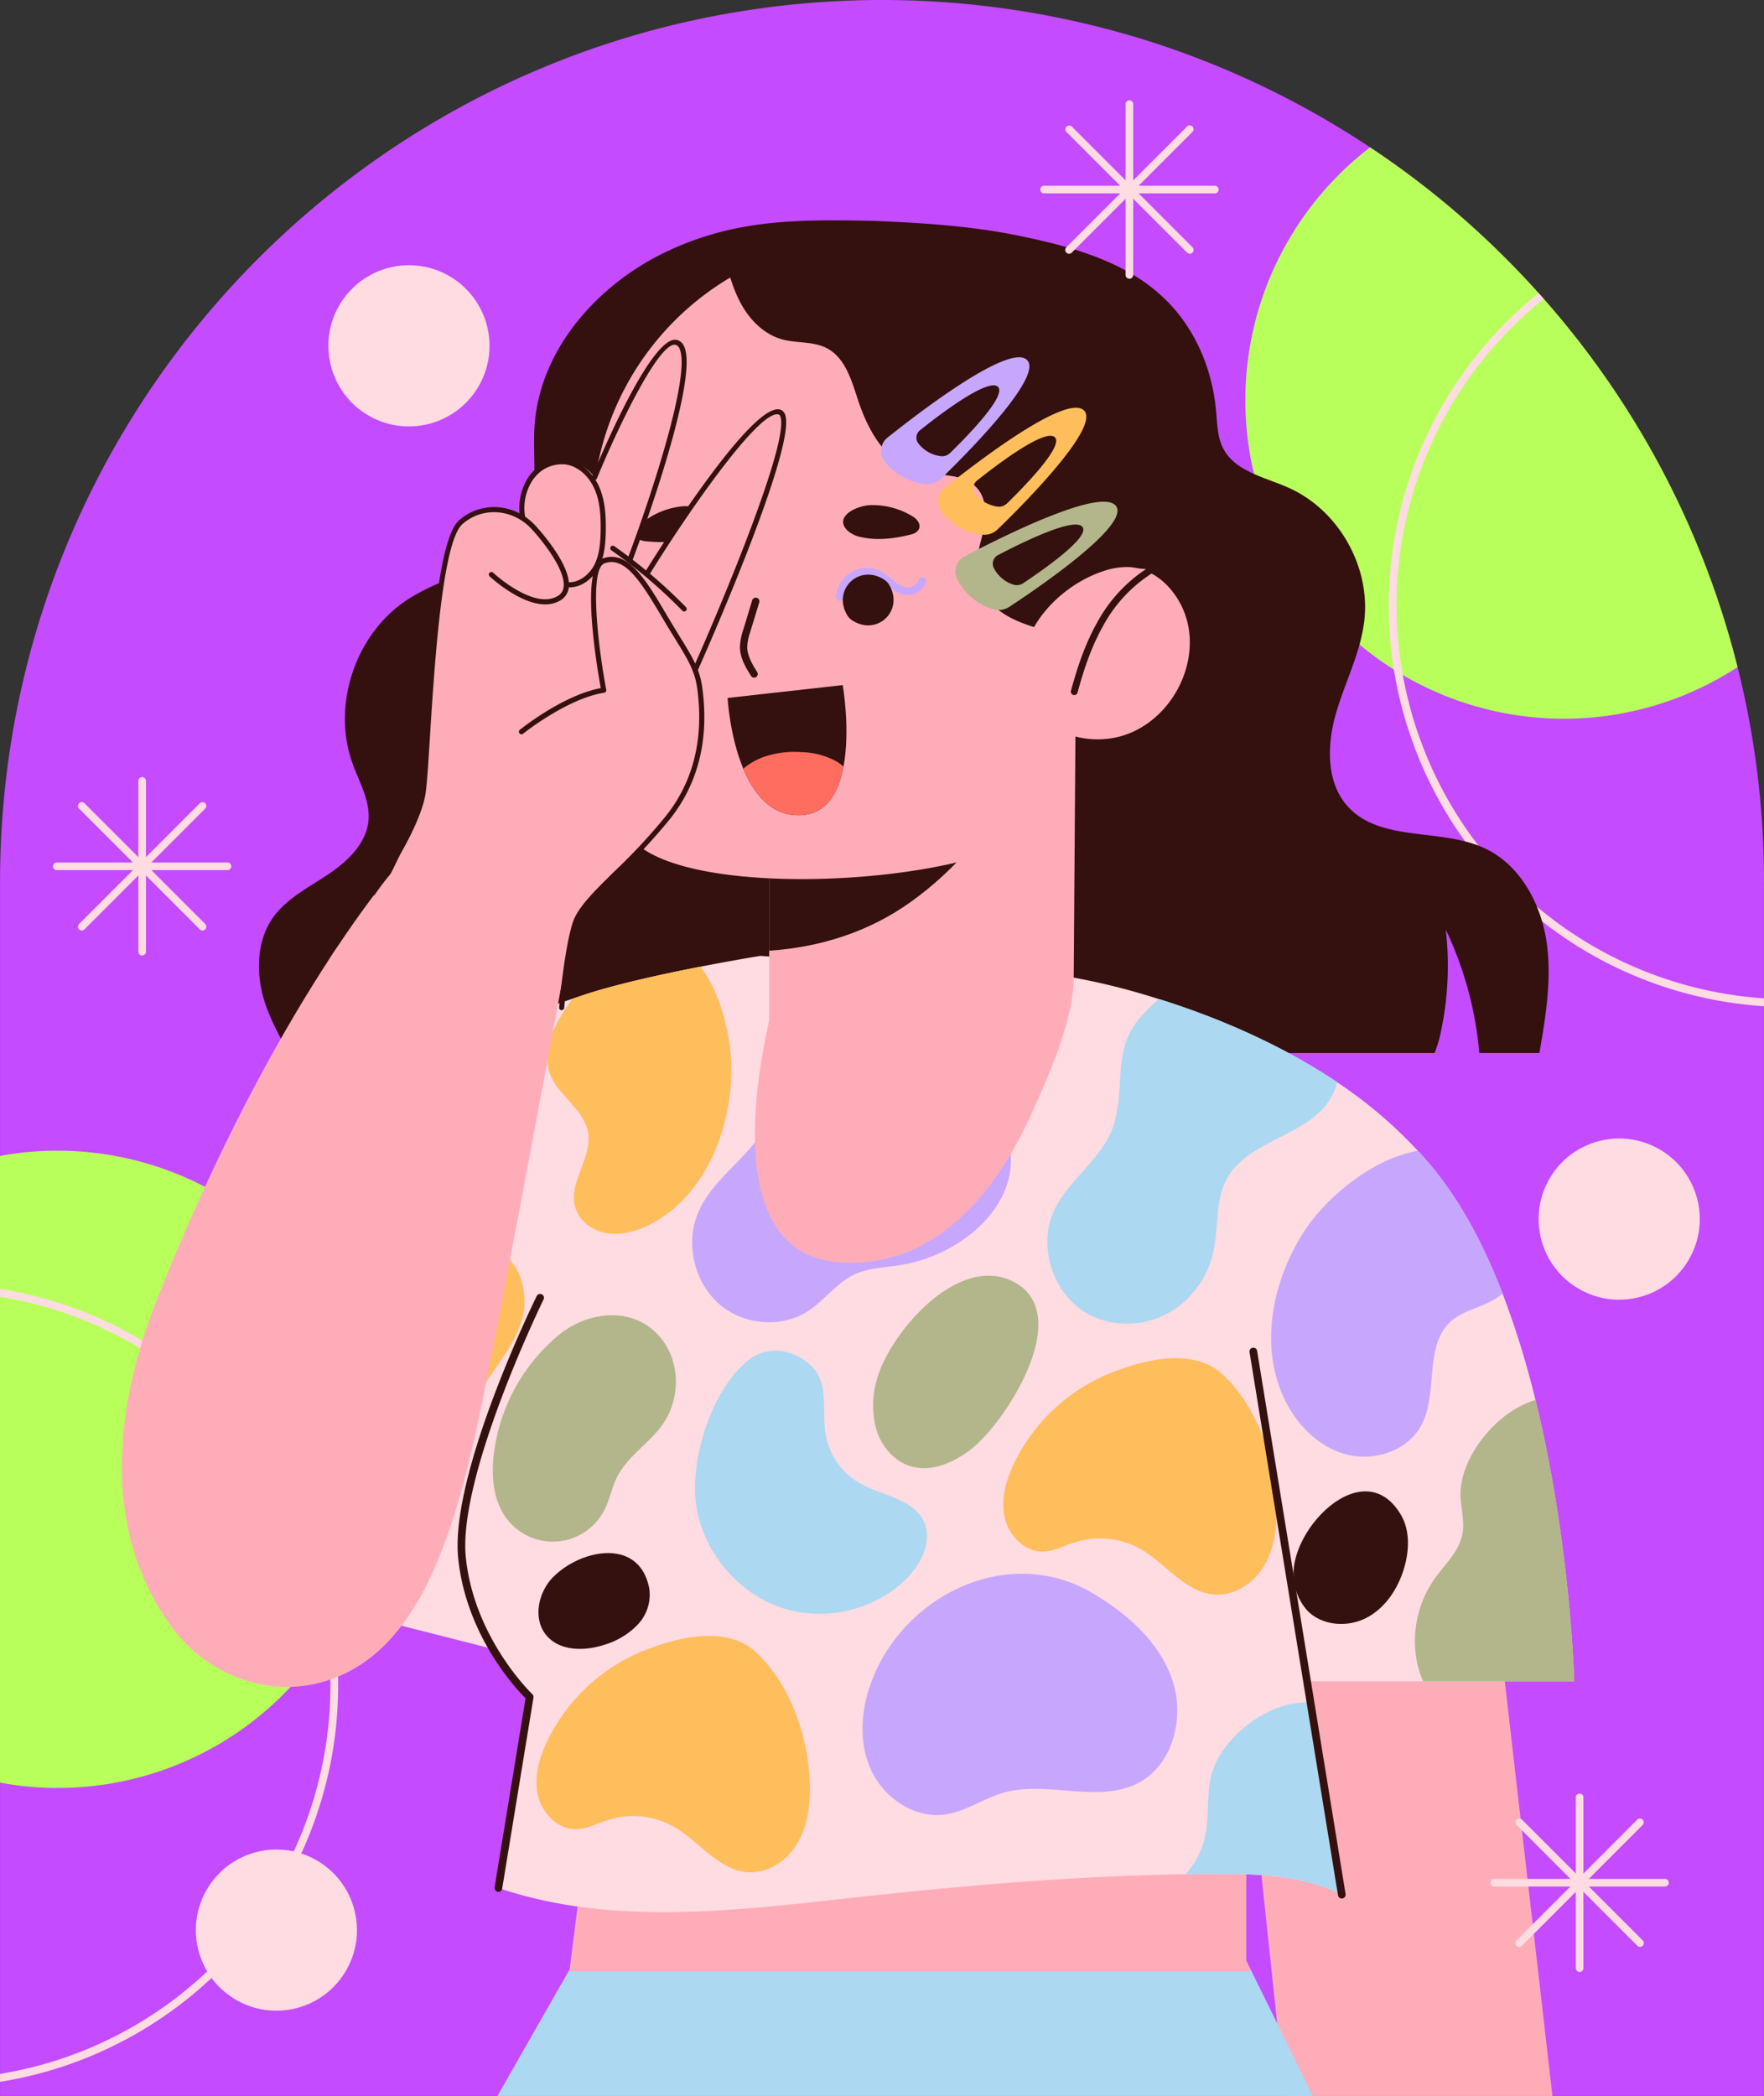 <svg id="Group_25" data-name="Group 25" xmlns="http://www.w3.org/2000/svg" width="516.226" height="613.267" viewBox="0 0 516.226 613.267">
  <rect x="0" y="0" width="516.226" height="613.267" fill="#333333" stroke="none"/>
  <path id="Path_1" data-name="Path 1" d="M563.64,390.9V746.077H47.44V390.9c0-130,96.109-237.543,221.167-255.443a259.051,259.051,0,0,1,110.806,8.1h.026A258.583,258.583,0,0,1,488.054,208.4c3.32,3.32,6.522,6.732,9.632,10.2.538.577,1.024,1.115,1.509,1.693A257.258,257.258,0,0,1,563.653,390.9Z" transform="translate(-47.427 -132.81)" fill="#c44bff"/>
  <g id="Group_3" data-name="Group 3" transform="translate(0 43.121)">
    <g id="Group_1" data-name="Group 1">
      <path id="Path_2" data-name="Path 2" d="M157.462,487.68a93.275,93.275,0,0,1-98.169,88.026,85.928,85.928,0,0,1-11.863-1.443V390.915a93.308,93.308,0,0,1,110.019,96.778Z" transform="translate(-47.43 -95.816)" fill="#b9ff5c"/>
      <path id="Path_3" data-name="Path 3" d="M469.2,317.76A93.2,93.2,0,0,1,361.672,165.67a254.872,254.872,0,0,1,39.656,32.465A257.46,257.46,0,0,1,469.2,317.76Z" transform="translate(39.286 -165.67)" fill="#b9ff5c"/>
    </g>
    <g id="Group_2" data-name="Group 2" transform="translate(0.013 42.661)">
      <path id="Path_4" data-name="Path 4" d="M359.407,289.591a114.9,114.9,0,0,1,43.068-89.719c-.486-.577-.971-1.115-1.509-1.693a117.4,117.4,0,0,0,65.967,208.635v-2.3A115.335,115.335,0,0,1,359.42,289.578Z" transform="translate(49.267 -198.18)" fill="#ffdbe2"/>
      <path id="Path_5" data-name="Path 5" d="M47.44,420.19v2.3a115.189,115.189,0,0,1,0,227.387V652.2a117.466,117.466,0,0,0,0-231.993Z" transform="translate(-47.44 -128.857)" fill="#ffdbe2"/>
    </g>
  </g>
  <g id="Group_19" data-name="Group 19" transform="translate(35.645 64.478)">
    <path id="Path_6" data-name="Path 6" d="M415.675,634.22H337.347l-2.231-21.272-4.593-43.331-4.619-43.54-2.834-26.888,17.112-1.85,2.231-.236,9.986-1.063,6.1-.656,17.886-1.9,22.846-2.441,2.506,21.849Z" transform="translate(2.993 -85.431)" fill="#ffacb9"/>
    <g id="Group_4" data-name="Group 4" transform="translate(109.936 458.427)">
      <path id="Path_7" data-name="Path 7" d="M374.069,585.105H174.24l.3-.5,6.587-52.306,191.444-1.01v50.771Z" transform="translate(-153.415 -531.29)" fill="#ffacb9"/>
      <path id="Path_8" data-name="Path 8" d="M396.976,608.843H158.37L179.2,572.31H379.025l7.519,15.261Z" transform="translate(-158.37 -518.482)" fill="#acd8f1"/>
    </g>
    <path id="Path_9" data-name="Path 9" d="M479.881,425.57H462.31a105.163,105.163,0,0,0-9.816-36.1,92.265,92.265,0,0,1-1.5,30.195,31.913,31.913,0,0,1-1.785,5.905H137.161a52.287,52.287,0,0,1-8.621-31.507c-6.981,8.648-8.713,21.153-4.777,31.507H113.737c-3.136-6.325-6.535-11.928-7.9-18.883-1.378-6.916-.748-14.553,3.228-20.405,3.884-5.7,10.327-8.976,16.075-12.768,5.721-3.792,11.39-9.015,12.086-15.865.564-5.905-2.716-11.364-4.711-16.941-6.141-17.243,1.1-38.331,16.613-48.094,11.338-7.191,26.967-9.461,33.449-21.206,4.8-8.713,2.6-19.356,3.254-29.263,1.457-22.282,18.319-41.375,38.488-50.981,20.143-9.579,38.331-9.514,60.678-9.068,20.051.774,32.4,2.2,43.619,4.567,15.012,3.136,30.549,7.519,41.585,18.2,8.858,8.5,13.962,20.524,15.065,32.754.354,3.753.354,7.729,2.113,11.1,3.517,6.745,12.178,8.359,19.093,11.456,14.592,6.469,24.014,23,22.19,38.843-1.1,9.514-5.735,18.2-8.359,27.387-2.625,9.212-2.834,20.2,3.674,27.2,9.632,10.38,27.177,6.063,40.01,12.112,10.052,4.737,16.114,15.668,17.9,26.665,1.758,11.01-.092,22.23-1.995,33.2Z" transform="translate(-65.044 -181.946)" fill="#34100e"/>
    <path id="Path_10" data-name="Path 10" d="M206.192,354.823l-2.953,32.544L197.1,455.512l-5.275,58.172-3.136,34.63-8.923-2.27-42.189-10.708L86.62,522.384s14.592-33.922,31.022-68.224c2.716-5.7,5.485-11.39,8.267-16.981,7.7-15.458,15.34-29.775,21.665-39.709a101.855,101.855,0,0,1,55.062-41.7h.026s-.026-.026,0-.026h.026c.092-.026.184-.066.262-.092a1.872,1.872,0,0,0,.354-.118c1.85-.512,2.861-.722,2.861-.722Z" transform="translate(-70.838 -127.969)" fill="#ffdbe2"/>
    <g id="Group_6" data-name="Group 6" transform="translate(15.795 215.202)">
      <path id="Path_11" data-name="Path 11" d="M398.3,558.2l.919,6.259,8.2,56.177c-10.078-5.249-23.45-6.115-34.814-6.089-3.635,0-7.244.026-10.892.092-32.4.538-64.733,3.281-96.923,6.837-34.814,3.819-71.006,8.438-104.179-2.808l9.16-55.9a62.716,62.716,0,0,1-10.446-13.936c-5.249-9.37-9.75-22.846-5.787-38.37,2.323-9.186,4.658-25.891,6.955-44.866,1.168-9.842,2.362-20.287,3.491-30.615v-.026c3.911-34.788,7.611-68.2,10.892-72.252,1.076-1.339,3.727-2.743,7.335-4.147h.026l.026-.026c.092-.026.184-.066.262-.092a1.87,1.87,0,0,0,.354-.118c9.422-3.491,24.828-6.863,36.848-9.212h.026c9.934-1.942,17.545-3.163,17.545-3.163l91.648,6.351a196.637,196.637,0,0,1,24.972,6.3h.026c14.881,4.658,34.25,12.322,52.123,24.316A131.093,131.093,0,0,1,429.7,402.984a97.173,97.173,0,0,1,8.2,10c6.627,9.212,12.086,20.143,16.587,31.77a258.208,258.208,0,0,1,9.632,31.14c10.262,41.8,11.338,82.3,11.338,82.3H398.287Z" transform="translate(-66.209 -345.94)" fill="#ffdbe2"/>
      <g id="Group_5" data-name="Group 5" transform="translate(0 3.162)">
        <path id="Path_12" data-name="Path 12" d="M365.827,379.889a19.6,19.6,0,0,1-1.339,3.609c-5.813,12.046-24.368,12.834-30.877,24.526-3.582,6.417-2.441,14.317-4.029,21.482a27.482,27.482,0,0,1-13.332,18.043,24.95,24.95,0,0,1-22.282.722c-10.826-5.2-16.049-19.657-11.1-30.575,4.357-9.579,14.855-15.695,17.715-25.812,3.372-11.928-.892-21.954,8.53-31.98a47.412,47.412,0,0,1,4.567-4.33c0-.026.026,0,.026,0C328.585,360.231,347.954,367.895,365.827,379.889Z" transform="translate(-25.941 -346.098)" fill="#acd8f1"/>
        <path id="Path_13" data-name="Path 13" d="M398.664,431.169a19.594,19.594,0,0,1-3.044,2.06c-3.911,2.2-8.648,3.044-12.02,6-8.11,7.125-3.635,21-8.766,30.523-3.963,7.375-13.569,10.59-21.691,8.556-8.11-2.06-14.618-8.556-18.253-16.075-7.519-15.537-3.7-34.7,5.643-49.2,6.391-9.842,19.894-21.337,33.357-23.634a97.18,97.18,0,0,1,8.2,10c6.627,9.212,12.086,20.143,16.587,31.77Z" transform="translate(-10.356 -335.532)" fill="#c7a7fd"/>
        <path id="Path_14" data-name="Path 14" d="M302.257,440.111a53.671,53.671,0,0,0-27.925,26.3c-2.323,4.868-3.911,10.367-2.8,15.642s5.6,10.1,11.01,10.157c3.359.026,6.443-1.693,9.645-2.716a24.244,24.244,0,0,1,19.2,2.021c7.493,4.3,13.149,12.808,21.77,13.306,5.8.328,11.3-3.412,14.29-8.385s3.819-10.97,3.727-16.771c-.223-13.792-5.525-29.88-15.957-39.394-8.6-7.834-23.082-4.173-32.951-.157Z" transform="translate(-29.007 -321.09)" fill="#ffbe5c"/>
        <path id="Path_15" data-name="Path 15" d="M198.157,502.021a53.671,53.671,0,0,0-27.925,26.3c-2.323,4.868-3.91,10.367-2.8,15.642s5.6,10.1,11.01,10.157c3.359.026,6.443-1.693,9.645-2.716a24.245,24.245,0,0,1,19.2,2.021c7.493,4.3,13.149,12.808,21.77,13.306,5.8.328,11.3-3.412,14.29-8.385s3.819-10.97,3.727-16.771c-.223-13.792-5.525-29.88-15.957-39.394-8.6-7.834-23.082-4.173-32.951-.157Z" transform="translate(-61.512 -301.758)" fill="#ffbe5c"/>
        <path id="Path_16" data-name="Path 16" d="M243.068,448.322a26.183,26.183,0,0,0,.262,14.671c1.64,4.685,5.341,8.792,10.117,10.1,5.945,1.64,12.243-1.194,17.164-4.921,10.17-7.7,31.271-40.26,12.125-49.393-16.338-7.795-36.467,16.141-39.669,29.539Z" transform="translate(-38.069 -326.834)" fill="#b2b68a"/>
        <path id="Path_17" data-name="Path 17" d="M202.511,416.54c-2.231,8.727.84,18.686,7.86,24.329s17.676,6.43,25.248,1.548c4.829-3.11,8.293-8.188,13.477-10.669,4.239-2.034,9.107-2.1,13.739-2.861a45.237,45.237,0,0,0,18.8-7.769c6.233-4.462,11.43-10.826,12.978-18.345,2.362-11.574-4.882-23.817-15.419-29.145s-23.476-4.475-34.289.262c-9.842,4.291-18.463,11.482-25.235,19.736-5.958,7.257-14.723,13.477-17.138,22.9Z" transform="translate(-50.67 -341.598)" fill="#c7a7fd"/>
        <path id="Path_18" data-name="Path 18" d="M409.624,527.277H365.389a31.029,31.029,0,0,1-1.758-5.341,31.8,31.8,0,0,1,5.249-24.854c2.979-4.12,7.007-7.821,7.992-12.834.682-3.582-.354-7.283-.538-10.918-.512-10.984,10.078-24.88,21.954-28.371,10.262,41.8,11.338,82.3,11.338,82.3Z" transform="translate(-0.347 -318.184)" fill="#b2b68a"/>
        <path id="Path_19" data-name="Path 19" d="M335.982,491.03a16.02,16.02,0,0,0,3.819,9.028c4.317,4.672,11.981,5.2,17.6,2.2s9.291-8.831,11-14.947c1.4-5.039,1.548-10.734-1.142-15.222-10.892-18.188-32.964,4.632-31.271,18.949Z" transform="translate(-8.799 -311.816)" fill="#34100e"/>
        <path id="Path_20" data-name="Path 20" d="M202.878,479.922c2.31,13.214,12.1,24.946,24.815,29.237s27.807.761,37.058-8.95c4.107-4.3,7.125-10.708,4.672-16.128-3.123-6.876-12.4-7.637-18.949-11.417a20.572,20.572,0,0,1-10-15.314c-.879-7.926,1.5-15.826-6.391-20.825-5.249-3.333-11.338-3.582-16.206.367-10.852,8.805-17.3,29.854-14.986,43.029Z" transform="translate(-50.473 -321.613)" fill="#acd8f1"/>
        <path id="Path_21" data-name="Path 21" d="M223.363,380.054c-.564,17.427-8.32,35.8-23.83,43.737-3.819,1.942-8.175,3.189-12.414,2.572s-8.293-3.517-9.461-7.637c-2.06-7.217,5.013-14.409,3.792-21.783-.512-2.926-2.152-5.275-4.055-7.545-2.651-3.163-5.879-6.115-7.217-10-2.6-7.519,2.086-15.13,6.627-21.6h.026s-.026-.026,0-.026h.026c.092-.026.184-.066.262-.092a1.872,1.872,0,0,0,.354-.118c9.422-3.491,24.828-6.863,36.848-9.212h.026c6.627,8.831,9.3,22.439,9.015,31.717Z" transform="translate(-60.775 -348.35)" fill="#ffbe5c"/>
        <path id="Path_22" data-name="Path 22" d="M243.088,513.538c-3.6,8.516-4.711,18.463-1.089,26.967s12.742,14.933,21.888,13.661c6.063-.84,11.285-4.711,17.177-6.391,12.821-3.648,27.649,3.333,39.459-2.861,10.262-5.393,13.661-19.4,9.855-30.352S317.27,495.442,307.31,489.5c-23.844-14.264-53.829-.63-64.235,24.054Z" transform="translate(-38.81 -306.085)" fill="#c7a7fd"/>
        <path id="Path_23" data-name="Path 23" d="M357.536,568.664c-10.078-5.249-23.45-6.115-34.814-6.089-3.635,0-7.244.026-10.892.092a23.925,23.925,0,0,0,5.643-10.774c1.339-5.813.42-11.968,1.785-17.755,2.716-11.482,17.387-22.938,30.077-21.665l8.2,56.177Z" transform="translate(-16.311 -297.133)" fill="#acd8f1"/>
        <path id="Path_24" data-name="Path 24" d="M176.461,432A53.822,53.822,0,0,0,157.6,466.943c-.735,6.456-.118,13.464,3.806,18.647a16.912,16.912,0,0,0,28.476-2.362c1.667-3.189,2.283-6.85,3.937-10.052,3.071-5.958,9.3-9.632,13.175-15.117,4.7-6.666,5.3-16.128,1.05-23.109-7.125-11.718-22.033-10.892-31.586-2.953Z" transform="translate(-64.552 -324.079)" fill="#b2b68a"/>
        <path id="Path_25" data-name="Path 25" d="M171.773,486.159c-4.409,4.488-5.971,12.3-1.89,17.072,3.989,4.672,11.3,4.593,17.112,2.638a22.209,22.209,0,0,0,9.645-5.931,12.655,12.655,0,0,0,3.281-10.551c-2.926-14.96-20.13-11.39-28.148-3.215Z" transform="translate(-61.373 -307.522)" fill="#34100e"/>
        <path id="Path_26" data-name="Path 26" d="M179.062,383.087c-.21,7.847-3.425,15.34-7.519,22.046-2.323,3.792-5.065,7.519-8.923,9.75-5.853,3.425-13.752,3.254-18.293,8.267-2.651,2.953-3.517,7.126-5.905,10.288-4.147,5.485-12.532,6.745-18.555,3.491a14.661,14.661,0,0,1-3.307-2.414c7.7-15.458,15.34-29.775,21.665-39.709a98.616,98.616,0,0,1,32.334-31.415c5.787,4.5,8.687,12.256,8.5,19.684Z" transform="translate(-77.284 -343.654)" fill="#acd8f1"/>
        <path id="Path_27" data-name="Path 27" d="M131.615,454.155c-.709,3.871-1.024,7.847-2.191,11.613-2.362,7.65-8.136,14.12-9.238,22.046-1.037,7.48,3.464,15.97,10.879,17.414,6.6,1.273,13.149-3.228,16.7-8.923s4.882-12.453,6.771-18.9a104.535,104.535,0,0,1,13.083-28.174c3.884-5.866,8.451-11.548,10.144-18.385,1.417-5.761-.157-15.1-6.1-18.135-5.708-2.9-12.913,2.611-17.374,5.879A57.73,57.73,0,0,0,131.6,454.168Z" transform="translate(-76.199 -328.507)" fill="#ffbe5c"/>
        <path id="Path_28" data-name="Path 28" d="M137.585,511.706,86.63,498.754s14.592-33.922,31.022-68.224a11.12,11.12,0,0,1,3.582.682,12.593,12.593,0,0,1,8.031,10.564c.262,3.556-1.01,7.047-2.6,10.236-3.307,6.837-8.057,13-10.537,20.169-2.506,7.191-2.244,16.114,3.4,21.245,3.307,3.018,7.874,4.212,11.456,6.889a17.1,17.1,0,0,1,6.587,11.39Z" transform="translate(-86.63 -322.689)" fill="#c7a7fd"/>
      </g>
    </g>
    <g id="Group_14" data-name="Group 14" transform="translate(136.82 4.679)">
      <g id="Group_12" data-name="Group 12">
        <g id="Group_7" data-name="Group 7" transform="translate(48.447 144.752)">
          <path id="Path_29" data-name="Path 29" d="M309.594,295.82l-.512,72.108c-.092,12.742-7.231,28.436-12.309,39.722-10.327,22.978-28.03,45.338-55.876,43.645-32.728-2.008-25.864-48.908-20.93-70.875V331.133L255.24,319.2l54.34-23.371Z" transform="translate(-215.776 -295.82)" fill="#ffacb9"/>
          <path id="Path_30" data-name="Path 30" d="M291.718,306.63c-7.821,13.936-18.306,26.534-31.337,35.811-12.191,8.74-26.481,13.267-41.4,14.264V327.757l35.273-11.928C266.772,312.693,279.317,309.714,291.718,306.63Z" transform="translate(-214.776 -292.445)" fill="#34100e"/>
        </g>
        <path id="Path_31" data-name="Path 31" d="M192.482,362.952c6.85,6.233,21.888,9.422,39.026,10.262,18.371.905,39.131-.932,54.813-4.645a78.972,78.972,0,0,0,15.878-5.354c3.517-1.745,6.128-3.674,7.519-5.748,3.005-4.488,6.063-11.272,8.91-18.791.42-1.129.866-2.257,1.26-3.425a1.071,1.071,0,0,0,.131-.328c.394-1.063.774-2.126,1.129-3.228,1.129-3.228,2.231-6.456,3.228-9.658.354-.42.709-.84,1.037-1.26a82.375,82.375,0,0,0,14.881-26.757,85.708,85.708,0,0,0,2.546-9.619c.026-.223.066-.42.092-.617.066-.354.131-.682.2-1.037a5.005,5.005,0,0,0,.092-.617,79.63,79.63,0,0,0,1.194-13.884A82.412,82.412,0,0,0,250.733,186.7c-1.391.2-2.782.42-4.16.682a81.469,81.469,0,0,0-22.466,7.808,82.348,82.348,0,0,0-42.123,53.947,76.521,76.521,0,0,0-1.706,9.776h-.092s-7.3,86.189,12.3,104.009Z" transform="translate(-178.857 -185.381)" fill="#ffacb9"/>
        <g id="Group_10" data-name="Group 10" transform="translate(13.541 78.645)">
          <g id="Group_8" data-name="Group 8">
            <path id="Path_32" data-name="Path 32" d="M190.546,250.955c-2.178,2.034-1.824,4.645,1.522,4.973,4.868.472,9.947.42,14.448-1.312a8.3,8.3,0,0,0,3.832-2.6c3.294-4.619-3.963-6.706-7.7-6.286a22.489,22.489,0,0,0-11.994,5.144.57.57,0,0,1-.092.079Z" transform="translate(-189.175 -245.369)" fill="#34100e"/>
            <path id="Path_33" data-name="Path 33" d="M256.065,248.9c2.441,1.706,2.467,4.344-.8,5.144-4.75,1.168-9.789,1.837-14.487.761a8.186,8.186,0,0,1-4.16-2.034c-3.91-4.107,2.966-7.2,6.732-7.322a22.392,22.392,0,0,1,12.6,3.386c.039.026.066.039.1.066Z" transform="translate(-174.726 -245.443)" fill="#34100e"/>
          </g>
          <g id="Group_9" data-name="Group 9" transform="translate(26.92 52.657)">
            <path id="Path_34" data-name="Path 34" d="M243.612,309.414c-1.4,7.572-4.921,14.054-12.834,14.225-8.359.21-13.424-6.233-16.495-13.608-4-9.579-4.593-20.707-4.593-20.707l33.685-3.753s2.3,13.031.236,23.83Z" transform="translate(-209.69 -285.57)" fill="#34100e"/>
            <path id="Path_35" data-name="Path 35" d="M242.519,304.761c-1.4,7.572-4.921,14.054-12.834,14.225-8.359.21-13.424-6.233-16.495-13.608a19.441,19.441,0,0,1,6.3-3.556,27.715,27.715,0,0,1,10.826-1.286,22.254,22.254,0,0,1,10.262,2.769,13.7,13.7,0,0,1,1.942,1.43Z" transform="translate(-208.597 -280.917)" fill="#ff6d60"/>
          </g>
        </g>
        <path id="Path_36" data-name="Path 36" d="M235,269.082h-.066a1.116,1.116,0,0,1-1.05-1.181,9,9,0,0,1,13.057-7.493,16.992,16.992,0,0,1,3.123,2.231c.328.276.656.551.984.8a6.461,6.461,0,0,0,3.727,1.706h.052a3.586,3.586,0,0,0,3.268-2.3,1.114,1.114,0,0,1,1.43-.669,1.138,1.138,0,0,1,.682,1.43,5.771,5.771,0,0,1-5.485,3.779,8.764,8.764,0,0,1-5.078-2.178c-.354-.276-.7-.564-1.037-.853a15.188,15.188,0,0,0-2.7-1.942,6.77,6.77,0,0,0-9.816,5.643,1.12,1.12,0,0,1-1.115,1.05Z" transform="translate(-161.676 -162.425)" fill="#c7a7fd"/>
        <path id="Path_37" data-name="Path 37" d="M210.883,269.082h.066A1.116,1.116,0,0,0,212,267.9a9,9,0,0,0-13.057-7.493,16.991,16.991,0,0,0-3.123,2.231c-.328.276-.656.551-.984.8a6.461,6.461,0,0,1-3.727,1.706h-.052a3.586,3.586,0,0,1-3.268-2.3,1.114,1.114,0,0,0-1.43-.669,1.138,1.138,0,0,0-.682,1.43,5.771,5.771,0,0,0,5.485,3.779,8.764,8.764,0,0,0,5.078-2.178c.354-.276.7-.564,1.037-.853a15.188,15.188,0,0,1,2.7-1.942,6.77,6.77,0,0,1,9.816,5.643,1.12,1.12,0,0,0,1.115,1.05Z" transform="translate(-176.747 -162.425)" fill="#c7a7fd"/>
        <path id="Path_38" data-name="Path 38" d="M334.442,283.338c-6.076-1.706-12.768.223-17.833,3.976a38.3,38.3,0,0,0-11.915,13.949c-4.645-1.234-9.356-2.506-13.451-5s-7.585-6.43-8.4-11.154c-.748-4.4.84-8.792,1.824-13.136s1.207-9.4-1.719-12.755c-4.173-4.777-11.8-3.386-17.9-5.131-8.976-2.572-14.12-11.915-17.02-20.786-1.876-5.748-3.753-12.322-9.133-15.091-3.963-2.047-8.779-1.378-13.083-2.572-4.947-1.378-8.95-5.21-11.548-9.645s-4-9.461-5.236-14.448a154.991,154.991,0,0,1,69.838-3.635c9.907,1.837,19.8,4.357,28.791,8.91s17.085,11.325,21.9,20.182c3.556,6.535,5.2,13.936,6.364,21.285,2.336,14.723,3.031,30.812-1.47,45.01Z" transform="translate(-169.435 -185.511)" fill="#34100e"/>
        <path id="Path_39" data-name="Path 39" d="M216.574,289.5a1.066,1.066,0,0,0,.591-.171,1.078,1.078,0,0,0,.328-1.483c-1.457-2.3-2.887-4.763-2.913-7.322a15.171,15.171,0,0,1,.905-4.5l2.611-8.582a1.071,1.071,0,0,0-2.047-.63l-2.611,8.582a17.384,17.384,0,0,0-1,5.144c.039,3.123,1.627,5.879,3.254,8.438a1.083,1.083,0,0,0,.879.5Z" transform="translate(-168.371 -160.363)" fill="#34100e"/>
        <path id="Path_40" data-name="Path 40" d="M248.934,263.9c4.488,7.532-3.517,15.2-10.852,10.38a4.472,4.472,0,0,1-1.391-1.457c-4.5-7.532,3.517-15.209,10.852-10.38A4.471,4.471,0,0,1,248.934,263.9Z" transform="translate(-161.206 -161.961)" fill="#34100e"/>
        <path id="Path_41" data-name="Path 41" d="M206.984,263.425c4.488,7.532-3.517,15.2-10.852,10.38a4.471,4.471,0,0,1-1.391-1.457c-4.5-7.532,3.517-15.209,10.852-10.38A4.471,4.471,0,0,1,206.984,263.425Z" transform="translate(-174.304 -162.108)" fill="#34100e"/>
        <g id="Group_11" data-name="Group 11" transform="translate(126.77 96.742)">
          <path id="Path_42" data-name="Path 42" d="M299.264,260.4a21.11,21.11,0,0,1,7.086-1.155c8.989.289,16.1,8.713,17.676,17.558,2.231,12.545-5.275,26.114-17.046,31-9.789,4.055-22.676,1.443-28.2-7.611C268.6,283.532,283.687,265.423,299.264,260.4Z" transform="translate(-275.462 -259.234)" fill="#ffacb9"/>
          <path id="Path_43" data-name="Path 43" d="M286.267,295.42a1.032,1.032,0,0,0,.709,1.26c.092,0,.157.026.262.026a1,1,0,0,0,.971-.748c2.257-8.4,4.619-14.461,7.624-19.762a41.567,41.567,0,0,1,13.49-14.684,2.6,2.6,0,0,1,.551-.354,1.14,1.14,0,0,1,.131-.092.835.835,0,0,0,.42-.577.746.746,0,0,0-.066-.774.829.829,0,0,0-.643-.446.927.927,0,0,0-.709.092c-.026.026-.066.026-.092.066-.394.223-.774.486-1.168.748a43.656,43.656,0,0,0-13.661,15.038c-3.1,5.459-5.485,11.692-7.808,20.209Z" transform="translate(-272.098 -259.233)" fill="#34100e"/>
        </g>
      </g>
      <g id="Group_13" data-name="Group 13" transform="translate(85.381 35.383)">
        <path id="Path_44" data-name="Path 44" d="M286.41,213.059c-5.643-4.225-31.468,15.629-40.588,22.9a4.8,4.8,0,0,0-1.719,2.624,4.9,4.9,0,0,0,.814,4.291,17.468,17.468,0,0,0,11.705,6.706,5.723,5.723,0,0,0,4.8-1.575c.328-.328.7-.7,1.115-1.05,8.083-7.9,29.447-29.722,23.87-33.882Zm-22.361,27.465a3.258,3.258,0,0,1-2.651.879,9.7,9.7,0,0,1-6.574-3.74,2.745,2.745,0,0,1,.512-3.858c5.065-4.068,19.5-15.143,22.663-12.794,3.254,2.48-10.078,15.747-13.936,19.526Z" transform="translate(-243.922 -212.475)" fill="#c7a7fd"/>
        <path id="Path_45" data-name="Path 45" d="M299.1,224.309c-4.973-3.714-25.563,11.194-36.638,19.8-1.509,1.181-2.861,2.231-3.95,3.11a5.01,5.01,0,0,0-.905,6.916,17.474,17.474,0,0,0,11.745,6.706c.092,0,.21.026.3.026a5.574,5.574,0,0,0,4.462-1.6c6.968-6.732,30.838-30.562,24.985-34.945Zm-22.361,27.465a3.258,3.258,0,0,1-2.651.879,10.053,10.053,0,0,1-4.015-1.417,9.3,9.3,0,0,1-2.559-2.323,2.655,2.655,0,0,1-.394-2.533,2.575,2.575,0,0,1,.905-1.325c5.065-4.068,19.526-15.143,22.663-12.794,3.254,2.48-10.078,15.747-13.936,19.526Z" transform="translate(-239.959 -208.962)" fill="#ffbe5c"/>
        <path id="Path_46" data-name="Path 46" d="M307.364,245.77c-4.225-4.593-27.518,6.4-39.984,12.729-1.6.814-3.018,1.535-4.2,2.178a5.03,5.03,0,0,0-2.178,6.64,17.429,17.429,0,0,0,10.288,8.753,5.313,5.313,0,0,0,1.785.3,5.655,5.655,0,0,0,3.2-.932c8.123-5.315,35.995-24.264,31.087-29.67Zm-27.1,22.807a3.422,3.422,0,0,1-2.782.367,9.746,9.746,0,0,1-5.761-4.895,2.828,2.828,0,0,1,1.234-3.74c5.735-3.018,21.993-11.22,24.657-8.333,2.743,3.044-12.86,13.582-17.348,16.6Z" transform="translate(-238.749 -202.42)" fill="#b2b68a"/>
      </g>
    </g>
    <g id="Group_15" data-name="Group 15" transform="translate(98.268 314.121)">
      <path id="Path_47" data-name="Path 47" d="M161.422,596.255a1.253,1.253,0,0,1-.184-.013,1.136,1.136,0,0,1-.932-1.286l9.068-55.324c-2.769-2.756-17.348-18.267-19.71-40.9-2.546-24.408,21.915-74.654,22.964-76.78a1.118,1.118,0,1,1,2.008.984c-.249.512-25.221,51.781-22.741,75.559,2.467,23.66,19.277,39.761,19.448,39.932a1.128,1.128,0,0,1,.341,1l-9.16,55.9a1.112,1.112,0,0,1-1.1.932Z" transform="translate(-149.479 -421.322)" fill="#34100e"/>
      <path id="Path_48" data-name="Path 48" d="M353.086,594.481a1.124,1.124,0,0,1-1.1-.945L326.093,434.61a1.133,1.133,0,0,1,.932-1.286,1.1,1.1,0,0,1,1.286.919L354.2,593.169a1.133,1.133,0,0,1-.919,1.286c-.066,0-.118.013-.184.013Z" transform="translate(-94.335 -417.579)" fill="#34100e"/>
    </g>
    <g id="Group_18" data-name="Group 18" transform="translate(0 34.917)">
      <g id="Group_17" data-name="Group 17">
        <path id="Path_49" data-name="Path 49" d="M206.352,344.1s-9.658,52.936-21.167,112.735c-9.5,49.341-17.781,97.71-51.178,107.749-16.442,4.947-34.145-1.732-44.472-15.458-12.466-16.561-24.093-47.228-4.33-97.107,33.935-85.677,70.35-126.475,70.35-126.475l50.8,18.542Z" transform="translate(-74.593 -172.025)" fill="#ffacb9"/>
        <path id="Path_50" data-name="Path 50" d="M133.45,367.417s10.17-19.343,11.141-28.213,3.32-71.386,10.826-77.541,18.109-1.3,18.109-1.3-.5-11.64,8.018-15.288a10.257,10.257,0,0,1,13,3.477s16.141-40.417,24.237-39.066-13.739,62.765-13.739,62.765l5.1,4.042s30.785-49.682,38.528-46.874-24.67,75.441-24.67,75.441,5.656,13.516-1.916,32.229-32.386,34.315-34.538,46.349L133.45,367.4Z" transform="translate(-56.215 -208.273)" fill="#ffacb9"/>
        <g id="Group_16" data-name="Group 16" transform="translate(137.607)">
          <path id="Path_51" data-name="Path 51" d="M205.17,273.742a.789.789,0,0,1-.538-.223,149.332,149.332,0,0,0-20.786-17.676.744.744,0,0,1,.853-1.22,151.292,151.292,0,0,1,20.983,17.847.744.744,0,0,1,0,1.05.723.723,0,0,1-.525.21Z" transform="translate(-178.186 -194.212)" fill="#34100e"/>
          <path id="Path_52" data-name="Path 52" d="M190.694,273.3a.625.625,0,0,1-.262-.052.748.748,0,0,1-.433-.958c6.745-17.925,18.581-53.776,15.038-61.177a1.794,1.794,0,0,0-1.01-1.024c-4.554-1.535-16.613,23.161-23.135,39.053a.744.744,0,0,1-1.378-.564c2.913-7.086,17.86-42.254,24.985-39.906a3.244,3.244,0,0,1,1.89,1.8c4.7,9.829-14.185,60.206-14.986,62.345a.746.746,0,0,1-.7.486Z" transform="translate(-179.457 -208.554)" fill="#34100e"/>
          <path id="Path_53" data-name="Path 53" d="M205.932,301.06a.778.778,0,0,1-.3-.066.74.74,0,0,1-.381-.984c8.162-18.24,28.646-67.1,25.563-73.945-.157-.341-.315-.433-.433-.459-5.433-1.719-25.956,27.662-37.662,46.546a.743.743,0,0,1-1.26-.787c3.163-5.1,31.205-49.761,39.381-47.189a2.214,2.214,0,0,1,1.339,1.273c3.989,8.871-24.355,72.476-25.563,75.179a.745.745,0,0,1-.682.446Z" transform="translate(-175.746 -203.71)" fill="#34100e"/>
        </g>
      </g>
      <path id="Path_54" data-name="Path 54" d="M130.759,359.548a.761.761,0,0,1-.433-.131.742.742,0,0,1-.184-1.037c.131-.184,13.122-18.634,14.618-29.158.381-2.664.748-8.451,1.207-15.76,1.85-29.381,4.16-58.513,10.026-63.71,6.456-5.708,16.259-5.039,22.335,1.535,1.785,1.942,10.669,11.941,9.75,18.24a4.942,4.942,0,0,1-2.493,3.674c-7.926,4.685-20.1-6.548-20.629-7.034a.743.743,0,1,1,1.01-1.089c.118.118,11.876,10.957,18.844,6.837a3.427,3.427,0,0,0,1.772-2.611c.682-4.658-5.564-12.886-9.369-17.007-5.511-5.971-14.4-6.6-20.248-1.43-5.905,5.223-8.175,41.192-9.527,62.686-.459,7.349-.827,13.149-1.22,15.878-1.535,10.879-14.33,29.04-14.868,29.814a.735.735,0,0,1-.6.315Z" transform="translate(-57.291 -196.9)" fill="#34100e"/>
      <path id="Path_55" data-name="Path 55" d="M177.9,272.689h-.328a.742.742,0,0,1,.039-1.483h.026c3.333.144,6.259-2.493,7.6-5.17,1.5-3.005,1.745-6.574,1.8-10,.052-3.989-.118-8.188-1.732-11.968-1.706-4-4.96-6.8-8.5-7.322A10.355,10.355,0,0,0,167.2,241.2a15.034,15.034,0,0,0-2.257,10.879.752.752,0,0,1-.63.853.74.74,0,0,1-.84-.63,16.634,16.634,0,0,1,2.52-11.968,11.893,11.893,0,0,1,11.036-5.065c4.042.591,7.742,3.74,9.658,8.215,1.719,4.029,1.9,8.425,1.85,12.571-.052,3.6-.315,7.362-1.955,10.642-1.509,3.031-4.75,6.01-8.661,6.01Z" transform="translate(-46.907 -200.246)" fill="#34100e"/>
      <path id="Path_56" data-name="Path 56" d="M175.655,389.61h-.066a.76.76,0,0,1-.682-.814c.066-.7,1.522-17.072,3.963-24.71,1.417-4.462,6.207-9.173,12.283-15.13a171.9,171.9,0,0,0,15.117-16.285c7.952-10.065,11.01-22.505,9.094-36.992-.709-5.3-2.6-8.385-6.378-14.527-1.089-1.772-2.349-3.805-3.766-6.207-6.719-11.4-11.207-18.175-17.033-16.075-4.422,1.6-2.021,23.542.525,36.992a.713.713,0,0,1-.118.564.694.694,0,0,1-.5.3c-10.813,1.693-23.594,11.9-23.725,12.007a.747.747,0,0,1-.932-1.168c.525-.42,12.663-10.117,23.673-12.191-1.1-6.049-6.128-35.483.577-37.924,7.388-2.677,12.689,6.312,18.831,16.718,1.417,2.388,2.651,4.422,3.74,6.181,3.884,6.325,5.84,9.488,6.587,15.117,1.981,14.894-1.181,27.715-9.4,38.108a174.914,174.914,0,0,1-15.235,16.416c-5.918,5.813-10.59,10.406-11.9,14.527-2.388,7.493-3.884,24.224-3.9,24.395a.736.736,0,0,1-.748.682Z" transform="translate(-46.941 -193.435)" fill="#34100e"/>
    </g>
  </g>
  <g id="Group_24" data-name="Group 24" transform="translate(15.498 29.368)">
    <circle id="Ellipse_1" data-name="Ellipse 1" cx="23.581" cy="23.581" r="23.581" transform="matrix(0.973, -0.231, 0.231, 0.973, 429.961, 309.835)" fill="#ffdbe2"/>
    <circle id="Ellipse_2" data-name="Ellipse 2" cx="23.581" cy="23.581" r="23.581" transform="matrix(0.967, -0.254, 0.254, 0.967, 36.595, 518.56)" fill="#ffdbe2"/>
    <circle id="Ellipse_3" data-name="Ellipse 3" cx="23.581" cy="23.581" r="23.581" transform="translate(80.598 48.238)" fill="#ffdbe2"/>
    <g id="Group_23" data-name="Group 23">
      <g id="Group_20" data-name="Group 20" transform="translate(288.931)">
        <path id="Path_57" data-name="Path 57" d="M299.565,207.378a1.114,1.114,0,0,1-1.115-1.115V156.305a1.115,1.115,0,1,1,2.231,0v49.957a1.114,1.114,0,0,1-1.115,1.115Z" transform="translate(-273.478 -155.19)" fill="#ffdbe2"/>
        <path id="Path_58" data-name="Path 58" d="M286.1,198.326a1.092,1.092,0,0,1-.787-.328,1.117,1.117,0,0,1,0-1.575L320.643,161.1a1.113,1.113,0,0,1,1.575,1.575L286.892,198A1.092,1.092,0,0,1,286.1,198.326Z" transform="translate(-277.68 -153.447)" fill="#ffdbe2"/>
        <path id="Path_59" data-name="Path 59" d="M330.493,176.461H280.535a1.115,1.115,0,1,1,0-2.231h49.957a1.115,1.115,0,1,1,0,2.231Z" transform="translate(-279.42 -149.245)" fill="#ffdbe2"/>
        <path id="Path_60" data-name="Path 60" d="M321.44,198.326a1.092,1.092,0,0,1-.787-.328l-35.326-35.326A1.113,1.113,0,0,1,286.9,161.1l35.326,35.326a1.117,1.117,0,0,1,0,1.575A1.092,1.092,0,0,1,321.44,198.326Z" transform="translate(-277.677 -153.447)" fill="#ffdbe2"/>
      </g>
      <g id="Group_21" data-name="Group 21" transform="translate(420.681 495.414)">
        <path id="Path_61" data-name="Path 61" d="M399.965,584.908a1.114,1.114,0,0,1-1.115-1.115V533.835a1.115,1.115,0,0,1,2.231,0v49.957A1.114,1.114,0,0,1,399.965,584.908Z" transform="translate(-373.878 -532.72)" fill="#ffdbe2"/>
        <path id="Path_62" data-name="Path 62" d="M386.5,575.846a1.092,1.092,0,0,1-.787-.328,1.117,1.117,0,0,1,0-1.575l35.326-35.326a1.113,1.113,0,0,1,1.575,1.575l-35.326,35.326A1.092,1.092,0,0,1,386.5,575.846Z" transform="translate(-378.08 -530.98)" fill="#ffdbe2"/>
        <path id="Path_63" data-name="Path 63" d="M430.893,553.981H380.935a1.115,1.115,0,1,1,0-2.231h49.957a1.115,1.115,0,1,1,0,2.231Z" transform="translate(-379.82 -526.778)" fill="#ffdbe2"/>
        <path id="Path_64" data-name="Path 64" d="M421.84,575.846a1.092,1.092,0,0,1-.787-.328l-35.326-35.326a1.113,1.113,0,0,1,1.575-1.575l35.326,35.326a1.117,1.117,0,0,1,0,1.575A1.092,1.092,0,0,1,421.84,575.846Z" transform="translate(-378.077 -530.98)" fill="#ffdbe2"/>
      </g>
      <g id="Group_22" data-name="Group 22" transform="translate(0 198.018)">
        <path id="Path_65" data-name="Path 65" d="M79.4,358.278a1.114,1.114,0,0,1-1.115-1.115V307.205a1.115,1.115,0,1,1,2.231,0v49.957A1.114,1.114,0,0,1,79.4,358.278Z" transform="translate(-53.295 -306.09)" fill="#ffdbe2"/>
        <path id="Path_66" data-name="Path 66" d="M65.935,349.216a1.092,1.092,0,0,1-.787-.328,1.117,1.117,0,0,1,0-1.575l35.326-35.326a1.113,1.113,0,0,1,1.575,1.575L66.722,348.888A1.092,1.092,0,0,1,65.935,349.216Z" transform="translate(-57.497 -304.35)" fill="#ffdbe2"/>
        <path id="Path_67" data-name="Path 67" d="M110.326,327.351H60.355a1.115,1.115,0,0,1,0-2.231h49.957a1.115,1.115,0,1,1,0,2.231Z" transform="translate(-59.24 -300.148)" fill="#ffdbe2"/>
        <path id="Path_68" data-name="Path 68" d="M101.26,349.216a1.092,1.092,0,0,1-.787-.328L65.147,313.562a1.113,1.113,0,0,1,1.575-1.575l35.326,35.326a1.117,1.117,0,0,1,0,1.575A1.092,1.092,0,0,1,101.26,349.216Z" transform="translate(-57.497 -304.35)" fill="#ffdbe2"/>
      </g>
    </g>
  </g>
</svg>
